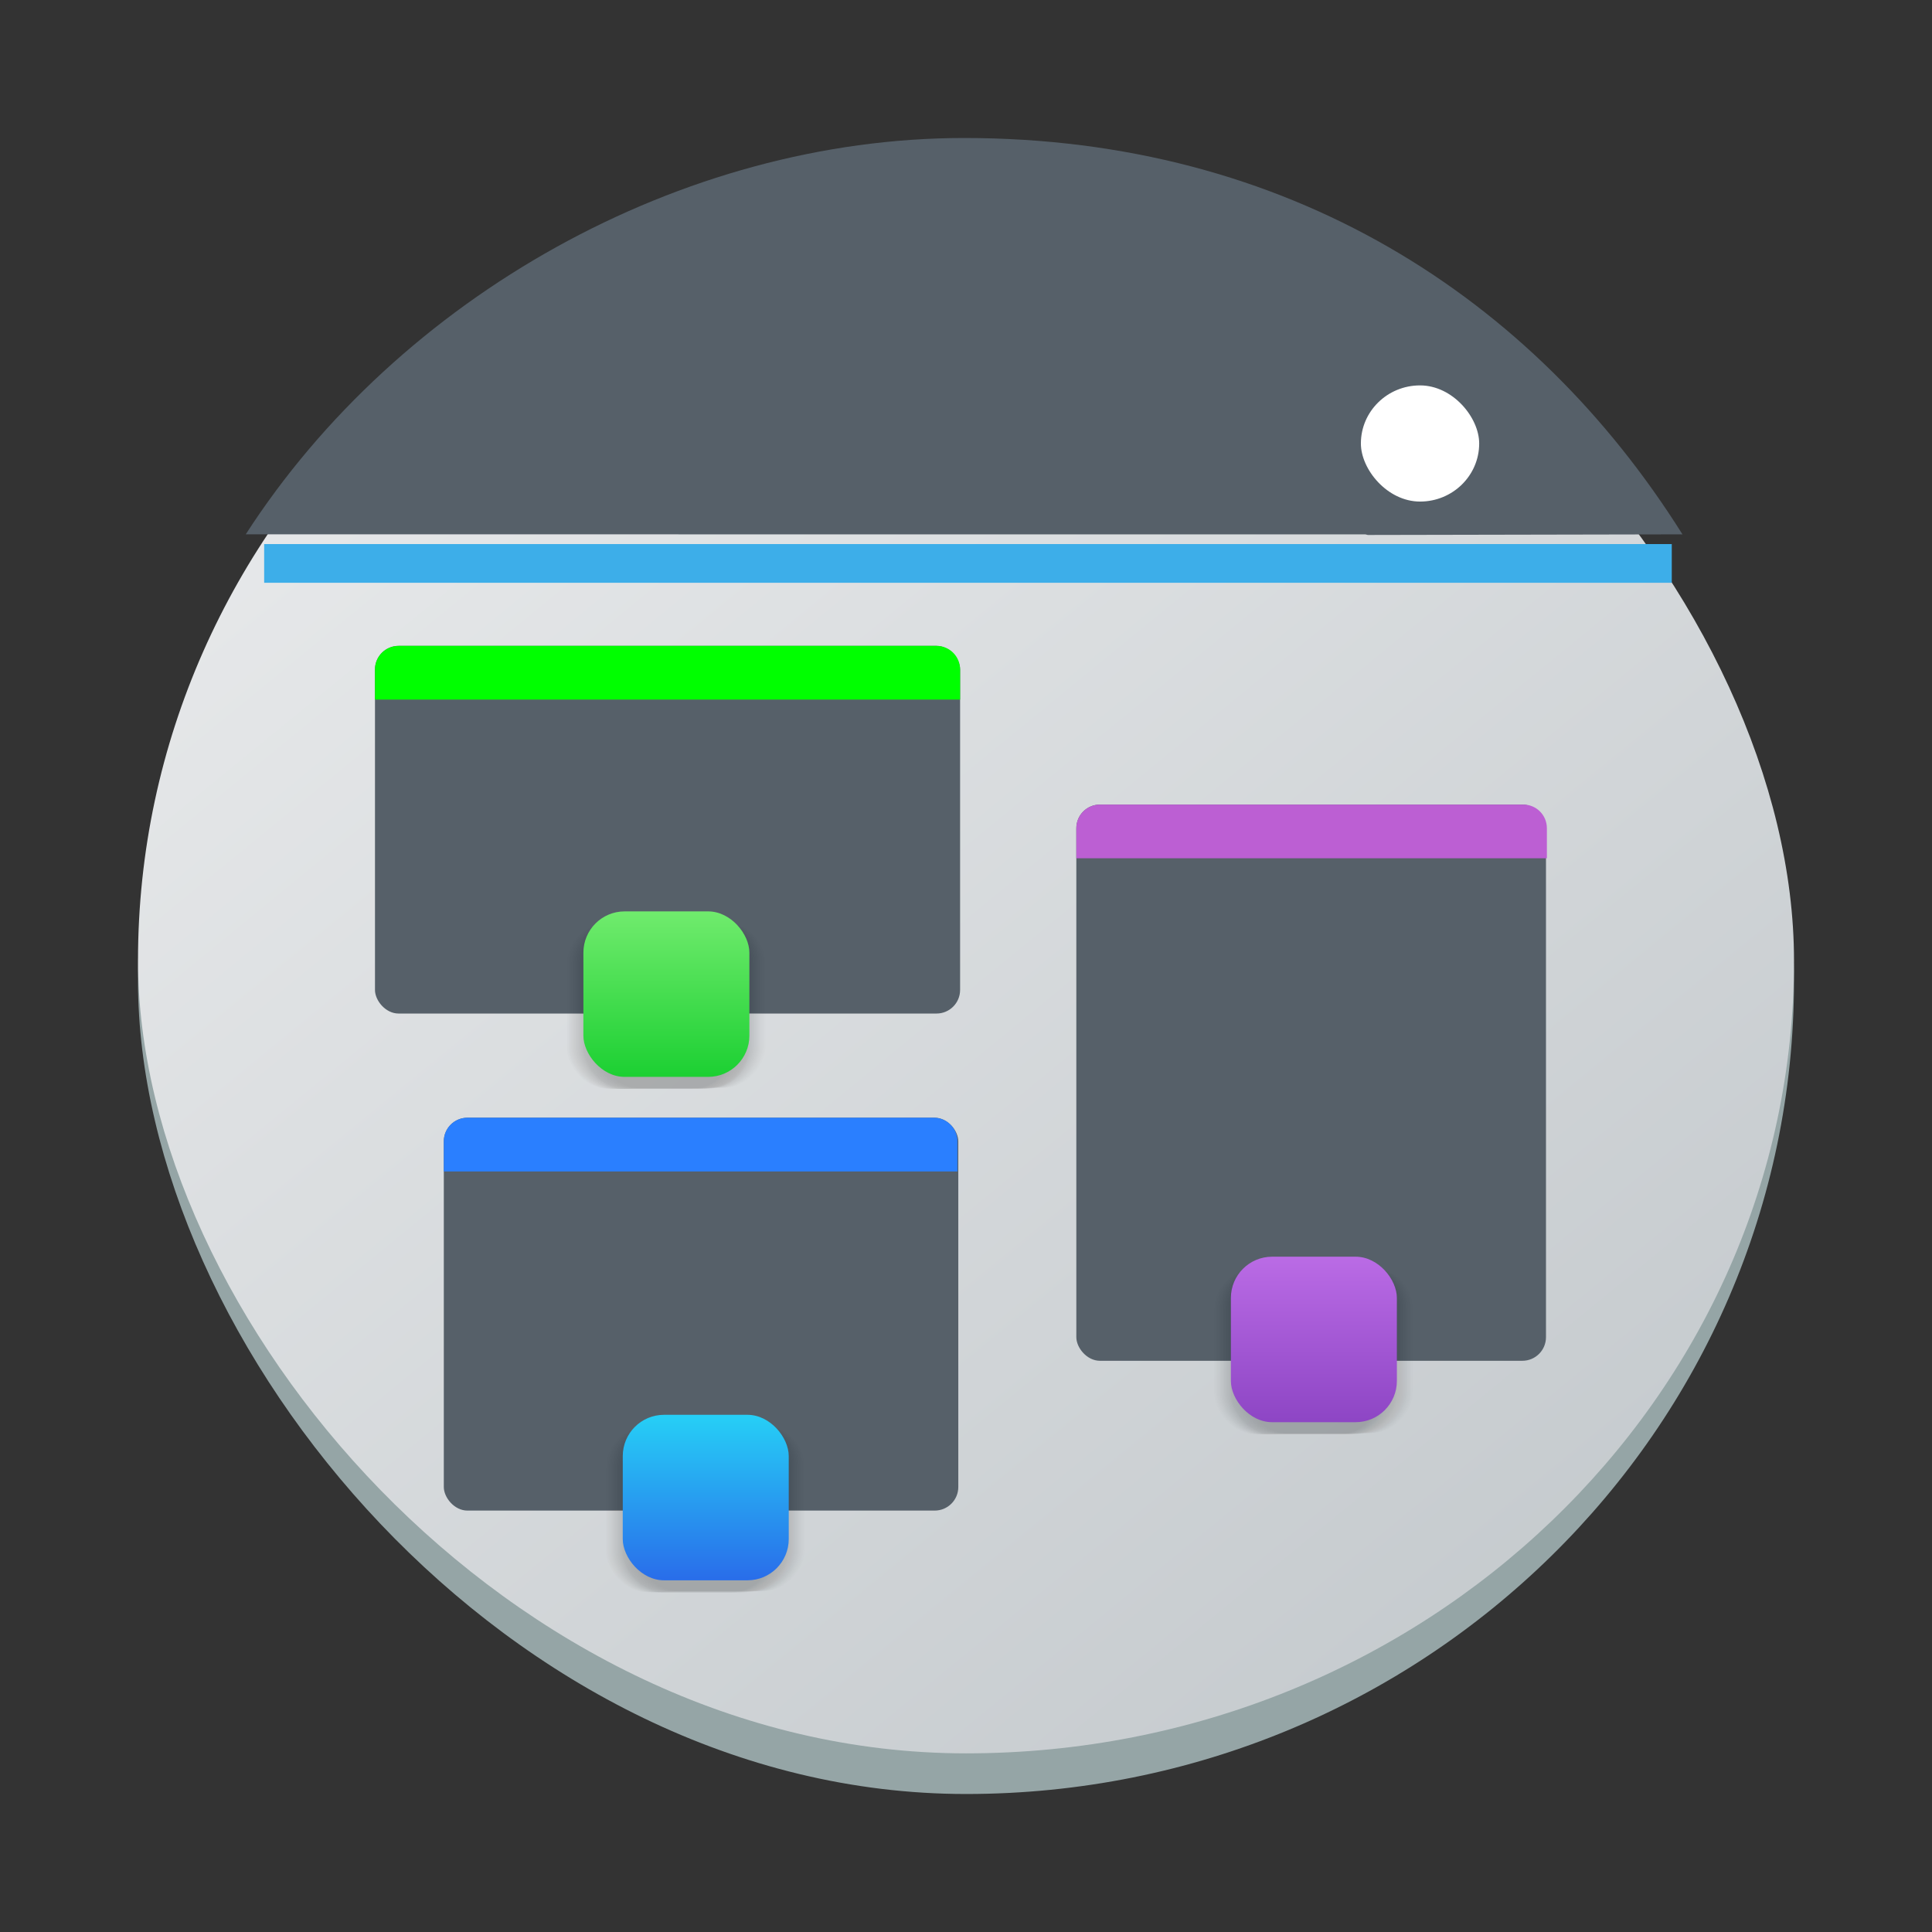 <?xml version="1.0" encoding="UTF-8" standalone="no"?>
<svg
   height="56"
   width="56"
   version="1.1"
   id="svg35"
   sodipodi:docname="preferences-system-windows-effect-coverswitch.svg"
   inkscape:version="1.3 (0e150ed6c4, 2023-07-21)"
   xmlns:inkscape="http://www.inkscape.org/namespaces/inkscape"
   xmlns:sodipodi="http://sodipodi.sourceforge.net/DTD/sodipodi-0.dtd"
   xmlns:xlink="http://www.w3.org/1999/xlink"
   xmlns="http://www.w3.org/2000/svg"
   xmlns:svg="http://www.w3.org/2000/svg">
  <rect width="100%" height="100%" fill="#333333" stroke="none"/>
  <defs
     id="defs39">
    <linearGradient
       id="linearGradient1279"
       gradientUnits="userSpaceOnUse"
       x1="8.208"
       x2="19.361"
       xlink:href="#c"
       y1="6.403"
       y2="18.837"
       gradientTransform="translate(-1,-34)" />
    <linearGradient
       id="linearGradient1283"
       gradientUnits="userSpaceOnUse"
       x1="5.375"
       x2="14.75"
       y1="7"
       y2="16.375">
      <stop
         offset="0"
         id="stop8-3" />
      <stop
         offset="1"
         stop-opacity="0"
         id="stop10-6" />
    </linearGradient>
    <linearGradient
       id="a-3"
       x1="428.816"
       x2="388.865"
       y1="547.634"
       y2="499.679"
       gradientTransform="matrix(1.05,0,0,1.031,-323.115,-511.633)"
       gradientUnits="userSpaceOnUse">
      <stop
         stop-color="#bdc3c7"
         offset="0"
         id="stop2193" />
      <stop
         stop-color="#eff0f1"
         offset="1"
         id="stop2195" />
    </linearGradient>
    <radialGradient
       id="d-3"
       cx="2"
       cy="5.5"
       gradientTransform="matrix(0,0.611,-1.009,0,35.958,-12.196)"
       gradientUnits="userSpaceOnUse"
       r="14.5"
       xlink:href="#a-36" />
    <linearGradient
       id="a-36">
      <stop
         offset="0"
         stop-color="#292c2f"
         id="stop230" />
      <stop
         offset="1"
         stop-opacity="0"
         id="stop232" />
    </linearGradient>
    <radialGradient
       id="e-2"
       cx="12"
       cy="1"
       gradientTransform="matrix(0,0.14,-0.84,-2.216165e-5,31.25,-13.983)"
       gradientUnits="userSpaceOnUse"
       r="9.5"
       xlink:href="#a-36" />
    <linearGradient
       id="f"
       gradientUnits="userSpaceOnUse"
       x1="2"
       x2="2"
       y1="27"
       y2="9"
       gradientTransform="matrix(0.779,0,0,0.779,-26.952,-32.332)">
      <stop
         offset="0"
         stop-color="#31363b"
         id="stop225" />
      <stop
         offset="1"
         stop-color="#4f575f"
         id="stop227" />
    </linearGradient>
    <linearGradient
       gradientTransform="matrix(0.85,0,0,0.85,-313.136,-488.651)"
       gradientUnits="userSpaceOnUse"
       x2="426.695"
       y2="499.921"
       y1="547.675"
       id="a-6"
       x1="389.32">
      <stop
         stop-color="#18222a"
         style="stop-color:#1e2b35;stop-opacity:1"
         id="stop216" />
      <stop
         stop-color="#566069"
         offset="1"
         style="stop-color:#6d7983;stop-opacity:1"
         id="stop218" />
    </linearGradient>
    <linearGradient
       id="d-6"
       gradientTransform="matrix(0.522,0,0,0.538,45.597,-33.197)"
       gradientUnits="userSpaceOnUse"
       x1="1.333"
       x2="1.333"
       y1="48.714"
       y2="9.714">
      <stop
         offset="0"
         stop-color="#eef1f2"
         id="stop19-7" />
      <stop
         offset="1"
         stop-color="#f9fafb"
         id="stop21" />
    </linearGradient>
    <linearGradient
       id="b-0"
       gradientUnits="userSpaceOnUse"
       x1="6"
       x2="20"
       y1="5"
       y2="16"
       gradientTransform="matrix(0.387,0,0,0.387,-14.933,-19.596)">
      <stop
         offset="0"
         stop-color="#31363b"
         id="stop7" />
      <stop
         offset="1"
         stop-color="#232629"
         id="stop9" />
    </linearGradient>
    <linearGradient
       id="c-7"
       gradientUnits="userSpaceOnUse"
       x1="7"
       x2="14"
       y1="7"
       y2="14"
       gradientTransform="matrix(0.387,0,0,0.387,-14.933,-19.596)">
      <stop
         offset="0"
         stop-color="#292c2f"
         id="stop12" />
      <stop
         offset="1"
         stop-opacity="0"
         id="stop14" />
    </linearGradient>
    <linearGradient
       inkscape:collect="always"
       xlink:href="#a-3"
       id="linearGradient3140"
       gradientUnits="userSpaceOnUse"
       gradientTransform="matrix(1.2,0,0,1.179,-462.284,-588.883)"
       x1="428.816"
       y1="547.634"
       x2="388.865"
       y2="499.679" />
    <linearGradient
       gradientTransform="matrix(1.366,0,0,1.366,-2.689,-351.488)"
       y2="276.661"
       x2="16.206"
       y1="280.118"
       x1="16.206"
       gradientUnits="userSpaceOnUse"
       id="linearGradient932"
       xlink:href="#linearGradient910"
       inkscape:collect="always" />
    <linearGradient
       id="linearGradient910"
       inkscape:collect="always">
      <stop
         id="stop906"
         offset="0"
         style="stop-color:#1dd033;stop-opacity:1" />
      <stop
         id="stop908"
         offset="1"
         style="stop-color:#70eb6d;stop-opacity:1" />
    </linearGradient>
    <linearGradient
       y2="276.661"
       x2="16.206"
       y1="280.118"
       x1="16.206"
       gradientTransform="matrix(1.366,0,0,1.366,16.079,-341.479)"
       gradientUnits="userSpaceOnUse"
       id="linearGradient1116"
       xlink:href="#linearGradient1122"
       inkscape:collect="always" />
    <linearGradient
       inkscape:collect="always"
       id="linearGradient1122">
      <stop
         style="stop-color:#8e46c5;stop-opacity:1"
         offset="0"
         id="stop1118" />
      <stop
         style="stop-color:#ba6be5;stop-opacity:1"
         offset="1"
         id="stop1120" />
    </linearGradient>
    <linearGradient
       y2="276.661"
       x2="16.206"
       y1="280.118"
       x1="16.206"
       gradientTransform="matrix(1.366,0,0,1.366,-1.548,-336.897)"
       gradientUnits="userSpaceOnUse"
       id="linearGradient1192"
       xlink:href="#linearGradient1198"
       inkscape:collect="always" />
    <linearGradient
       id="linearGradient1198"
       inkscape:collect="always">
      <stop
         id="stop1194"
         offset="0"
         style="stop-color:#296eea;stop-opacity:1" />
      <stop
         id="stop1196"
         offset="1"
         style="stop-color:#26cff6;stop-opacity:1" />
    </linearGradient>
  </defs>
  <sodipodi:namedview
     id="namedview37"
     pagecolor="#ffffff"
     bordercolor="#666666"
     borderopacity="1.0"
     inkscape:pageshadow="2"
     inkscape:pageopacity="0.0"
     inkscape:pagecheckerboard="0"
     showgrid="false"
     inkscape:snap-global="true"
     inkscape:zoom="7.014821"
     inkscape:cx="62.866893"
     inkscape:cy="42.695316"
     inkscape:window-width="1920"
     inkscape:window-height="994"
     inkscape:window-x="0"
     inkscape:window-y="0"
     inkscape:window-maximized="1"
     inkscape:current-layer="svg35"
     inkscape:showpageshadow="2"
     inkscape:deskcolor="#d1d1d1">
    <inkscape:grid
       type="xygrid"
       id="grid222"
       originx="83.739"
       originy="34.558"
       spacingy="1"
       spacingx="1"
       units="px"
       visible="false" />
  </sodipodi:namedview>
  <linearGradient
     id="a"
     gradientUnits="userSpaceOnUse"
     x1="8.208"
     x2="19.361"
     xlink:href="#c"
     y1="6.403"
     y2="18.837" />
  <linearGradient
     id="b"
     gradientTransform="matrix(0.417,0,0,0.408,-159.238,-203.251)"
     gradientUnits="userSpaceOnUse"
     x2="0"
     y1="543.798"
     y2="502.655">
    <stop
       offset="0"
       stop-color="#c6cdd1"
       id="stop3" />
    <stop
       offset="1"
       stop-color="#e0e5e7"
       id="stop5" />
  </linearGradient>
  <linearGradient
     id="c"
     gradientUnits="userSpaceOnUse"
     x1="5.375"
     x2="14.75"
     y1="7"
     y2="16.375">
    <stop
       offset="0"
       id="stop8" />
    <stop
       offset="1"
       stop-opacity="0"
       id="stop10" />
  </linearGradient>
  <rect
     x="4"
     y="4.859"
     width="48"
     height="47.141"
     rx="24"
     ry="23.571"
     fill="#95a5a6"
     id="rect2220-4"
     style="stroke-width:1.189" />
  <rect
     x="4"
     y="4.859"
     width="48"
     height="45.963"
     rx="24"
     ry="22.981"
     id="rect2222-3"
     style="fill:url(#linearGradient3140);stroke-width:1.189" />
  <path
     d="m 27.945,4 c -8.188,0 -16.377,4.595 -20.822,11.488 l 32.44,4.32e-4 c 0.032,0 0.058,0.016 0.089,0.018 l 9.115,-0.018 C 44.439,8.595 37.303,4 27.945,4 Z"
     stroke-width="1.594"
     id="path32-3-1"
     style="fill:#566069;fill-opacity:1"
     sodipodi:nodetypes="scsccss" />
  <rect
     width="3.429"
     x="39.446"
     y="11.171"
     rx="1.714"
     height="3.367"
     id="rect25-8-7-4"
     style="fill:#ffffff;stroke-width:0.113"
     inkscape:transform-center-x="8.3497048"
     inkscape:transform-center-y="-6.7181691" />
  <rect
     width="40.8"
     x="7.657"
     y="15.77"
     rx="0"
     height="1.122"
     id="rect27-9-9"
     style="fill:#3daee9;fill-opacity:1;stroke-width:0.104" />
  <rect
     ry="0.684"
     rx="0.684"
     y="18.721"
     x="10.869"
     height="10.657"
     width="16.96"
     id="rect873"
     style="fill:#566069;fill-opacity:1;stroke:none;stroke-width:0.542;stroke-linejoin:round;stroke-dashoffset:1;stroke-opacity:1" />
  <path
     sodipodi:nodetypes="sssccss"
     d="m 11.553,18.721 h 15.592 c 0.379,0 0.684,0.305 0.684,0.684 v 0.873 H 10.869 v -0.873 c 0,-0.379 0.305,-0.684 0.684,-0.684 z"
     style="fill:#00ff00;fill-opacity:1;stroke:none;stroke-width:0.542;stroke-linejoin:round;stroke-dashoffset:1;stroke-opacity:1"
     id="rect875" />
  <rect
     style="fill:#566069;fill-opacity:1;stroke:none;stroke-width:0.542;stroke-linejoin:round;stroke-dashoffset:1;stroke-opacity:1"
     id="rect888"
     width="13.613"
     height="16.122"
     x="31.198"
     y="23.321"
     rx="0.684"
     ry="0.684" />
  <path
     id="path890"
     style="fill:#bc5fd3;fill-opacity:1;stroke:none;stroke-width:0.542;stroke-linejoin:round;stroke-dashoffset:1;stroke-opacity:1"
     d="m 31.882,23.321 h 12.271 c 0.379,0 0.684,0.305 0.684,0.684 v 0.873 h -13.639 v -0.873 c 0,-0.379 0.305,-0.684 0.684,-0.684 z"
     sodipodi:nodetypes="sssccss" />
  <rect
     style="fill:#566069;fill-opacity:1;stroke:none;stroke-width:0.542;stroke-linejoin:round;stroke-dashoffset:1;stroke-opacity:1"
     id="rect898"
     width="14.913"
     height="11.387"
     x="12.864"
     y="32.398"
     rx="0.684"
     ry="0.684" />
  <path
     id="path900"
     style="fill:#2a7fff;fill-opacity:1;stroke:none;stroke-width:0.542;stroke-linejoin:round;stroke-dashoffset:1;stroke-opacity:1"
     d="m 13.548,32.398 h 13.52 c 0.379,0 0.684,0.305 0.684,0.684 v 0.873 H 12.864 v -0.873 c 0,-0.379 0.305,-0.684 0.684,-0.684 z"
     sodipodi:nodetypes="sssccss" />
  <rect
     ry="1.196"
     rx="1.196"
     y="26.761"
     x="16.913"
     height="4.797"
     width="4.811"
     id="rect928"
     style="opacity:0.42;fill:#000000;fill-opacity:0.03;stroke:none;stroke-width:0.542;stroke-linejoin:round;stroke-dashoffset:1;stroke-opacity:1" />
  <rect
     style="opacity:0.42;fill:#000000;fill-opacity:0.03;stroke:none;stroke-width:0.542;stroke-linejoin:round;stroke-dashoffset:1;stroke-opacity:1"
     id="rect936"
     width="4.811"
     height="4.797"
     x="16.881"
     y="26.761"
     rx="1.196"
     ry="1.196" />
  <rect
     ry="1.196"
     rx="1.196"
     y="26.761"
     x="16.848"
     height="4.797"
     width="4.811"
     id="rect938"
     style="opacity:0.42;fill:#000000;fill-opacity:0.03;stroke:none;stroke-width:0.542;stroke-linejoin:round;stroke-dashoffset:1;stroke-opacity:1" />
  <rect
     style="opacity:0.42;fill:#000000;fill-opacity:0.03;stroke:none;stroke-width:0.542;stroke-linejoin:round;stroke-dashoffset:1;stroke-opacity:1"
     id="rect940"
     width="4.811"
     height="4.797"
     x="16.817"
     y="26.761"
     rx="1.196"
     ry="1.196" />
  <rect
     ry="1.196"
     rx="1.196"
     y="26.761"
     x="16.786"
     height="4.797"
     width="4.811"
     id="rect942"
     style="opacity:0.42;fill:#000000;fill-opacity:0.03;stroke:none;stroke-width:0.542;stroke-linejoin:round;stroke-dashoffset:1;stroke-opacity:1" />
  <rect
     style="opacity:0.42;fill:#000000;fill-opacity:0.03;stroke:none;stroke-width:0.542;stroke-linejoin:round;stroke-dashoffset:1;stroke-opacity:1"
     id="rect944"
     width="4.811"
     height="4.797"
     x="16.759"
     y="26.761"
     rx="1.196"
     ry="1.196" />
  <rect
     ry="1.196"
     rx="1.196"
     y="26.761"
     x="16.724"
     height="4.797"
     width="4.811"
     id="rect946"
     style="opacity:0.42;fill:#000000;fill-opacity:0.03;stroke:none;stroke-width:0.542;stroke-linejoin:round;stroke-dashoffset:1;stroke-opacity:1" />
  <rect
     style="opacity:0.42;fill:#000000;fill-opacity:0.03;stroke:none;stroke-width:0.542;stroke-linejoin:round;stroke-dashoffset:1;stroke-opacity:1"
     id="rect948"
     width="4.811"
     height="4.797"
     x="16.693"
     y="26.761"
     rx="1.196"
     ry="1.196" />
  <rect
     ry="1.196"
     rx="1.196"
     y="26.761"
     x="16.659"
     height="4.797"
     width="4.811"
     id="rect950"
     style="opacity:0.42;fill:#000000;fill-opacity:0.03;stroke:none;stroke-width:0.542;stroke-linejoin:round;stroke-dashoffset:1;stroke-opacity:1" />
  <rect
     style="opacity:0.42;fill:#000000;fill-opacity:0.03;stroke:none;stroke-width:0.542;stroke-linejoin:round;stroke-dashoffset:1;stroke-opacity:1"
     id="rect952"
     width="4.811"
     height="4.797"
     x="16.627"
     y="26.761"
     rx="1.196"
     ry="1.196" />
  <rect
     ry="1.196"
     rx="1.196"
     y="26.761"
     x="16.598"
     height="4.797"
     width="4.811"
     id="rect954"
     style="opacity:0.42;fill:#000000;fill-opacity:0.03;stroke:none;stroke-width:0.542;stroke-linejoin:round;stroke-dashoffset:1;stroke-opacity:1" />
  <rect
     style="opacity:0.42;fill:#000000;fill-opacity:0.03;stroke:none;stroke-width:0.542;stroke-linejoin:round;stroke-dashoffset:1;stroke-opacity:1"
     id="rect956"
     width="4.811"
     height="4.797"
     x="16.561"
     y="26.761"
     rx="1.196"
     ry="1.196" />
  <rect
     ry="1.196"
     rx="1.196"
     y="26.761"
     x="16.515"
     height="4.797"
     width="4.811"
     id="rect958"
     style="opacity:0.42;fill:#000000;fill-opacity:0.03;stroke:none;stroke-width:0.542;stroke-linejoin:round;stroke-dashoffset:1;stroke-opacity:1" />
  <rect
     style="opacity:0.42;fill:#000000;fill-opacity:0.03;stroke:none;stroke-width:0.542;stroke-linejoin:round;stroke-dashoffset:1;stroke-opacity:1"
     id="rect960"
     width="4.811"
     height="4.797"
     x="16.478"
     y="26.761"
     rx="1.196"
     ry="1.196" />
  <rect
     ry="1.196"
     rx="1.196"
     y="26.761"
     x="16.431"
     height="4.797"
     width="4.811"
     id="rect962"
     style="opacity:0.42;fill:#000000;fill-opacity:0.03;stroke:none;stroke-width:0.542;stroke-linejoin:round;stroke-dashoffset:1;stroke-opacity:1" />
  <rect
     style="opacity:0.32;fill:#000000;fill-opacity:0.03;stroke:none;stroke-width:0.542;stroke-linejoin:round;stroke-dashoffset:1;stroke-opacity:1"
     id="rect981"
     width="4.811"
     height="4.797"
     x="-21.704"
     y="26.733"
     rx="1.196"
     ry="1.196"
     transform="scale(-1,1)" />
  <rect
     ry="1.196"
     rx="1.196"
     y="26.733"
     x="-21.735"
     height="4.797"
     width="4.811"
     id="rect983"
     style="opacity:0.32;fill:#000000;fill-opacity:0.03;stroke:none;stroke-width:0.542;stroke-linejoin:round;stroke-dashoffset:1;stroke-opacity:1"
     transform="scale(-1,1)" />
  <rect
     style="opacity:0.32;fill:#000000;fill-opacity:0.03;stroke:none;stroke-width:0.542;stroke-linejoin:round;stroke-dashoffset:1;stroke-opacity:1"
     id="rect985"
     width="4.811"
     height="4.797"
     x="-21.769"
     y="26.733"
     rx="1.196"
     ry="1.196"
     transform="scale(-1,1)" />
  <rect
     ry="1.196"
     rx="1.196"
     y="26.733"
     x="-21.8"
     height="4.797"
     width="4.811"
     id="rect987"
     style="opacity:0.32;fill:#000000;fill-opacity:0.03;stroke:none;stroke-width:0.542;stroke-linejoin:round;stroke-dashoffset:1;stroke-opacity:1"
     transform="scale(-1,1)" />
  <rect
     style="opacity:0.32;fill:#000000;fill-opacity:0.03;stroke:none;stroke-width:0.542;stroke-linejoin:round;stroke-dashoffset:1;stroke-opacity:1"
     id="rect989"
     width="4.811"
     height="4.797"
     x="-21.831"
     y="26.733"
     rx="1.196"
     ry="1.196"
     transform="scale(-1,1)" />
  <rect
     ry="1.196"
     rx="1.196"
     y="26.733"
     x="-21.858"
     height="4.797"
     width="4.811"
     id="rect991"
     style="opacity:0.32;fill:#000000;fill-opacity:0.03;stroke:none;stroke-width:0.542;stroke-linejoin:round;stroke-dashoffset:1;stroke-opacity:1"
     transform="scale(-1,1)" />
  <rect
     style="opacity:0.32;fill:#000000;fill-opacity:0.03;stroke:none;stroke-width:0.542;stroke-linejoin:round;stroke-dashoffset:1;stroke-opacity:1"
     id="rect993"
     width="4.811"
     height="4.797"
     x="-21.892"
     y="26.733"
     rx="1.196"
     ry="1.196"
     transform="scale(-1,1)" />
  <rect
     ry="1.196"
     rx="1.196"
     y="26.733"
     x="-21.924"
     height="4.797"
     width="4.811"
     id="rect995"
     style="opacity:0.32;fill:#000000;fill-opacity:0.03;stroke:none;stroke-width:0.542;stroke-linejoin:round;stroke-dashoffset:1;stroke-opacity:1"
     transform="scale(-1,1)" />
  <rect
     style="opacity:0.32;fill:#000000;fill-opacity:0.03;stroke:none;stroke-width:0.542;stroke-linejoin:round;stroke-dashoffset:1;stroke-opacity:1"
     id="rect997"
     width="4.811"
     height="4.797"
     x="-21.958"
     y="26.733"
     rx="1.196"
     ry="1.196"
     transform="scale(-1,1)" />
  <rect
     ry="1.196"
     rx="1.196"
     y="26.733"
     x="-21.99"
     height="4.797"
     width="4.811"
     id="rect999"
     style="opacity:0.32;fill:#000000;fill-opacity:0.03;stroke:none;stroke-width:0.542;stroke-linejoin:round;stroke-dashoffset:1;stroke-opacity:1"
     transform="scale(-1,1)" />
  <rect
     style="opacity:0.32;fill:#000000;fill-opacity:0.03;stroke:none;stroke-width:0.542;stroke-linejoin:round;stroke-dashoffset:1;stroke-opacity:1"
     id="rect1001"
     width="4.811"
     height="4.797"
     x="-22.019"
     y="26.733"
     rx="1.196"
     ry="1.196"
     transform="scale(-1,1)" />
  <rect
     ry="1.196"
     rx="1.196"
     y="26.733"
     x="-22.056"
     height="4.797"
     width="4.811"
     id="rect1003"
     style="opacity:0.32;fill:#000000;fill-opacity:0.03;stroke:none;stroke-width:0.542;stroke-linejoin:round;stroke-dashoffset:1;stroke-opacity:1"
     transform="scale(-1,1)" />
  <rect
     style="opacity:0.32;fill:#000000;fill-opacity:0.03;stroke:none;stroke-width:0.542;stroke-linejoin:round;stroke-dashoffset:1;stroke-opacity:1"
     id="rect1005"
     width="4.811"
     height="4.797"
     x="-22.101"
     y="26.733"
     rx="1.196"
     ry="1.196"
     transform="scale(-1,1)" />
  <rect
     ry="1.196"
     rx="1.196"
     y="26.733"
     x="-22.139"
     height="4.797"
     width="4.811"
     id="rect1007"
     style="opacity:0.32;fill:#000000;fill-opacity:0.03;stroke:none;stroke-width:0.542;stroke-linejoin:round;stroke-dashoffset:1;stroke-opacity:1"
     transform="scale(-1,1)" />
  <rect
     style="opacity:0.32;fill:#000000;fill-opacity:0.03;stroke:none;stroke-width:0.542;stroke-linejoin:round;stroke-dashoffset:1;stroke-opacity:1"
     id="rect1009"
     width="4.811"
     height="4.797"
     x="-22.185"
     y="26.733"
     rx="1.196"
     ry="1.196"
     transform="scale(-1,1)" />
  <rect
     style="fill:url(#linearGradient932);fill-opacity:1;stroke:none;stroke-width:0.542;stroke-linejoin:round;stroke-dashoffset:1;stroke-opacity:1"
     id="rect930"
     width="4.811"
     height="4.797"
     x="16.91"
     y="26.417"
     rx="1.196"
     ry="1.196" />
  <rect
     style="opacity:0.42;fill:#000000;fill-opacity:0.03;stroke:none;stroke-width:0.542;stroke-linejoin:round;stroke-dashoffset:1;stroke-opacity:1"
     id="rect1048"
     width="4.811"
     height="4.797"
     x="35.681"
     y="36.77"
     rx="1.196"
     ry="1.196" />
  <rect
     ry="1.196"
     rx="1.196"
     y="36.77"
     x="35.65"
     height="4.797"
     width="4.811"
     id="rect1050"
     style="opacity:0.42;fill:#000000;fill-opacity:0.03;stroke:none;stroke-width:0.542;stroke-linejoin:round;stroke-dashoffset:1;stroke-opacity:1" />
  <rect
     style="opacity:0.42;fill:#000000;fill-opacity:0.03;stroke:none;stroke-width:0.542;stroke-linejoin:round;stroke-dashoffset:1;stroke-opacity:1"
     id="rect1052"
     width="4.811"
     height="4.797"
     x="35.616"
     y="36.77"
     rx="1.196"
     ry="1.196" />
  <rect
     ry="1.196"
     rx="1.196"
     y="36.77"
     x="35.585"
     height="4.797"
     width="4.811"
     id="rect1054"
     style="opacity:0.42;fill:#000000;fill-opacity:0.03;stroke:none;stroke-width:0.542;stroke-linejoin:round;stroke-dashoffset:1;stroke-opacity:1" />
  <rect
     style="opacity:0.42;fill:#000000;fill-opacity:0.03;stroke:none;stroke-width:0.542;stroke-linejoin:round;stroke-dashoffset:1;stroke-opacity:1"
     id="rect1056"
     width="4.811"
     height="4.797"
     x="35.554"
     y="36.77"
     rx="1.196"
     ry="1.196" />
  <rect
     ry="1.196"
     rx="1.196"
     y="36.77"
     x="35.527"
     height="4.797"
     width="4.811"
     id="rect1058"
     style="opacity:0.42;fill:#000000;fill-opacity:0.03;stroke:none;stroke-width:0.542;stroke-linejoin:round;stroke-dashoffset:1;stroke-opacity:1" />
  <rect
     style="opacity:0.42;fill:#000000;fill-opacity:0.03;stroke:none;stroke-width:0.542;stroke-linejoin:round;stroke-dashoffset:1;stroke-opacity:1"
     id="rect1060"
     width="4.811"
     height="4.797"
     x="35.492"
     y="36.77"
     rx="1.196"
     ry="1.196" />
  <rect
     ry="1.196"
     rx="1.196"
     y="36.77"
     x="35.461"
     height="4.797"
     width="4.811"
     id="rect1062"
     style="opacity:0.42;fill:#000000;fill-opacity:0.03;stroke:none;stroke-width:0.542;stroke-linejoin:round;stroke-dashoffset:1;stroke-opacity:1" />
  <rect
     style="opacity:0.42;fill:#000000;fill-opacity:0.03;stroke:none;stroke-width:0.542;stroke-linejoin:round;stroke-dashoffset:1;stroke-opacity:1"
     id="rect1064"
     width="4.811"
     height="4.797"
     x="35.427"
     y="36.77"
     rx="1.196"
     ry="1.196" />
  <rect
     ry="1.196"
     rx="1.196"
     y="36.77"
     x="35.395"
     height="4.797"
     width="4.811"
     id="rect1066"
     style="opacity:0.42;fill:#000000;fill-opacity:0.03;stroke:none;stroke-width:0.542;stroke-linejoin:round;stroke-dashoffset:1;stroke-opacity:1" />
  <rect
     style="opacity:0.42;fill:#000000;fill-opacity:0.03;stroke:none;stroke-width:0.542;stroke-linejoin:round;stroke-dashoffset:1;stroke-opacity:1"
     id="rect1068"
     width="4.811"
     height="4.797"
     x="35.366"
     y="36.77"
     rx="1.196"
     ry="1.196" />
  <rect
     ry="1.196"
     rx="1.196"
     y="36.77"
     x="35.329"
     height="4.797"
     width="4.811"
     id="rect1070"
     style="opacity:0.42;fill:#000000;fill-opacity:0.03;stroke:none;stroke-width:0.542;stroke-linejoin:round;stroke-dashoffset:1;stroke-opacity:1" />
  <rect
     style="opacity:0.42;fill:#000000;fill-opacity:0.03;stroke:none;stroke-width:0.542;stroke-linejoin:round;stroke-dashoffset:1;stroke-opacity:1"
     id="rect1072"
     width="4.811"
     height="4.797"
     x="35.283"
     y="36.77"
     rx="1.196"
     ry="1.196" />
  <rect
     ry="1.196"
     rx="1.196"
     y="36.77"
     x="35.246"
     height="4.797"
     width="4.811"
     id="rect1074"
     style="opacity:0.42;fill:#000000;fill-opacity:0.03;stroke:none;stroke-width:0.542;stroke-linejoin:round;stroke-dashoffset:1;stroke-opacity:1" />
  <rect
     style="opacity:0.42;fill:#000000;fill-opacity:0.03;stroke:none;stroke-width:0.542;stroke-linejoin:round;stroke-dashoffset:1;stroke-opacity:1"
     id="rect1076"
     width="4.811"
     height="4.797"
     x="35.2"
     y="36.77"
     rx="1.196"
     ry="1.196" />
  <rect
     ry="1.196"
     rx="1.196"
     y="36.742"
     x="-40.472"
     height="4.797"
     width="4.811"
     id="rect1080"
     style="opacity:0.32;fill:#000000;fill-opacity:0.03;stroke:none;stroke-width:0.542;stroke-linejoin:round;stroke-dashoffset:1;stroke-opacity:1"
     transform="scale(-1,1)" />
  <rect
     style="opacity:0.32;fill:#000000;fill-opacity:0.03;stroke:none;stroke-width:0.542;stroke-linejoin:round;stroke-dashoffset:1;stroke-opacity:1"
     id="rect1082"
     width="4.811"
     height="4.797"
     x="-40.503"
     y="36.742"
     rx="1.196"
     ry="1.196"
     transform="scale(-1,1)" />
  <rect
     ry="1.196"
     rx="1.196"
     y="36.742"
     x="-40.537"
     height="4.797"
     width="4.811"
     id="rect1084"
     style="opacity:0.32;fill:#000000;fill-opacity:0.03;stroke:none;stroke-width:0.542;stroke-linejoin:round;stroke-dashoffset:1;stroke-opacity:1"
     transform="scale(-1,1)" />
  <rect
     style="opacity:0.32;fill:#000000;fill-opacity:0.03;stroke:none;stroke-width:0.542;stroke-linejoin:round;stroke-dashoffset:1;stroke-opacity:1"
     id="rect1086"
     width="4.811"
     height="4.797"
     x="-40.568"
     y="36.742"
     rx="1.196"
     ry="1.196"
     transform="scale(-1,1)" />
  <rect
     ry="1.196"
     rx="1.196"
     y="36.742"
     x="-40.599"
     height="4.797"
     width="4.811"
     id="rect1088"
     style="opacity:0.32;fill:#000000;fill-opacity:0.03;stroke:none;stroke-width:0.542;stroke-linejoin:round;stroke-dashoffset:1;stroke-opacity:1"
     transform="scale(-1,1)" />
  <rect
     style="opacity:0.32;fill:#000000;fill-opacity:0.03;stroke:none;stroke-width:0.542;stroke-linejoin:round;stroke-dashoffset:1;stroke-opacity:1"
     id="rect1090"
     width="4.811"
     height="4.797"
     x="-40.626"
     y="36.742"
     rx="1.196"
     ry="1.196"
     transform="scale(-1,1)" />
  <rect
     ry="1.196"
     rx="1.196"
     y="36.742"
     x="-40.661"
     height="4.797"
     width="4.811"
     id="rect1092"
     style="opacity:0.32;fill:#000000;fill-opacity:0.03;stroke:none;stroke-width:0.542;stroke-linejoin:round;stroke-dashoffset:1;stroke-opacity:1"
     transform="scale(-1,1)" />
  <rect
     style="opacity:0.32;fill:#000000;fill-opacity:0.03;stroke:none;stroke-width:0.542;stroke-linejoin:round;stroke-dashoffset:1;stroke-opacity:1"
     id="rect1094"
     width="4.811"
     height="4.797"
     x="-40.692"
     y="36.742"
     rx="1.196"
     ry="1.196"
     transform="scale(-1,1)" />
  <rect
     ry="1.196"
     rx="1.196"
     y="36.742"
     x="-40.726"
     height="4.797"
     width="4.811"
     id="rect1096"
     style="opacity:0.32;fill:#000000;fill-opacity:0.03;stroke:none;stroke-width:0.542;stroke-linejoin:round;stroke-dashoffset:1;stroke-opacity:1"
     transform="scale(-1,1)" />
  <rect
     style="opacity:0.32;fill:#000000;fill-opacity:0.03;stroke:none;stroke-width:0.542;stroke-linejoin:round;stroke-dashoffset:1;stroke-opacity:1"
     id="rect1098"
     width="4.811"
     height="4.797"
     x="-40.758"
     y="36.742"
     rx="1.196"
     ry="1.196"
     transform="scale(-1,1)" />
  <rect
     ry="1.196"
     rx="1.196"
     y="36.742"
     x="-40.787"
     height="4.797"
     width="4.811"
     id="rect1100"
     style="opacity:0.32;fill:#000000;fill-opacity:0.03;stroke:none;stroke-width:0.542;stroke-linejoin:round;stroke-dashoffset:1;stroke-opacity:1"
     transform="scale(-1,1)" />
  <rect
     style="opacity:0.32;fill:#000000;fill-opacity:0.03;stroke:none;stroke-width:0.542;stroke-linejoin:round;stroke-dashoffset:1;stroke-opacity:1"
     id="rect1102"
     width="4.811"
     height="4.797"
     x="-40.824"
     y="36.742"
     rx="1.196"
     ry="1.196"
     transform="scale(-1,1)" />
  <rect
     ry="1.196"
     rx="1.196"
     y="36.742"
     x="-40.87"
     height="4.797"
     width="4.811"
     id="rect1104"
     style="opacity:0.32;fill:#000000;fill-opacity:0.03;stroke:none;stroke-width:0.542;stroke-linejoin:round;stroke-dashoffset:1;stroke-opacity:1"
     transform="scale(-1,1)" />
  <rect
     style="opacity:0.32;fill:#000000;fill-opacity:0.03;stroke:none;stroke-width:0.542;stroke-linejoin:round;stroke-dashoffset:1;stroke-opacity:1"
     id="rect1106"
     width="4.811"
     height="4.797"
     x="-40.907"
     y="36.742"
     rx="1.196"
     ry="1.196"
     transform="scale(-1,1)" />
  <rect
     ry="1.196"
     rx="1.196"
     y="36.742"
     x="-40.953"
     height="4.797"
     width="4.811"
     id="rect1108"
     style="opacity:0.32;fill:#000000;fill-opacity:0.03;stroke:none;stroke-width:0.542;stroke-linejoin:round;stroke-dashoffset:1;stroke-opacity:1"
     transform="scale(-1,1)" />
  <rect
     ry="1.196"
     rx="1.196"
     y="36.426"
     x="35.678"
     height="4.797"
     width="4.811"
     id="rect1112"
     style="fill:url(#linearGradient1116);fill-opacity:1;stroke:none;stroke-width:0.542;stroke-linejoin:round;stroke-dashoffset:1;stroke-opacity:1" />
  <rect
     ry="1.196"
     rx="1.196"
     y="41.352"
     x="18.054"
     height="4.797"
     width="4.811"
     id="rect1124"
     style="opacity:0.42;fill:#000000;fill-opacity:0.03;stroke:none;stroke-width:0.542;stroke-linejoin:round;stroke-dashoffset:1;stroke-opacity:1" />
  <rect
     style="opacity:0.42;fill:#000000;fill-opacity:0.03;stroke:none;stroke-width:0.542;stroke-linejoin:round;stroke-dashoffset:1;stroke-opacity:1"
     id="rect1126"
     width="4.811"
     height="4.797"
     x="18.022"
     y="41.352"
     rx="1.196"
     ry="1.196" />
  <rect
     ry="1.196"
     rx="1.196"
     y="41.352"
     x="17.989"
     height="4.797"
     width="4.811"
     id="rect1128"
     style="opacity:0.42;fill:#000000;fill-opacity:0.03;stroke:none;stroke-width:0.542;stroke-linejoin:round;stroke-dashoffset:1;stroke-opacity:1" />
  <rect
     style="opacity:0.42;fill:#000000;fill-opacity:0.03;stroke:none;stroke-width:0.542;stroke-linejoin:round;stroke-dashoffset:1;stroke-opacity:1"
     id="rect1130"
     width="4.811"
     height="4.797"
     x="17.958"
     y="41.352"
     rx="1.196"
     ry="1.196" />
  <rect
     ry="1.196"
     rx="1.196"
     y="41.352"
     x="17.927"
     height="4.797"
     width="4.811"
     id="rect1132"
     style="opacity:0.42;fill:#000000;fill-opacity:0.03;stroke:none;stroke-width:0.542;stroke-linejoin:round;stroke-dashoffset:1;stroke-opacity:1" />
  <rect
     style="opacity:0.42;fill:#000000;fill-opacity:0.03;stroke:none;stroke-width:0.542;stroke-linejoin:round;stroke-dashoffset:1;stroke-opacity:1"
     id="rect1134"
     width="4.811"
     height="4.797"
     x="17.9"
     y="41.352"
     rx="1.196"
     ry="1.196" />
  <rect
     ry="1.196"
     rx="1.196"
     y="41.352"
     x="17.865"
     height="4.797"
     width="4.811"
     id="rect1136"
     style="opacity:0.42;fill:#000000;fill-opacity:0.03;stroke:none;stroke-width:0.542;stroke-linejoin:round;stroke-dashoffset:1;stroke-opacity:1" />
  <rect
     style="opacity:0.42;fill:#000000;fill-opacity:0.03;stroke:none;stroke-width:0.542;stroke-linejoin:round;stroke-dashoffset:1;stroke-opacity:1"
     id="rect1138"
     width="4.811"
     height="4.797"
     x="17.834"
     y="41.352"
     rx="1.196"
     ry="1.196" />
  <rect
     ry="1.196"
     rx="1.196"
     y="41.352"
     x="17.8"
     height="4.797"
     width="4.811"
     id="rect1140"
     style="opacity:0.42;fill:#000000;fill-opacity:0.03;stroke:none;stroke-width:0.542;stroke-linejoin:round;stroke-dashoffset:1;stroke-opacity:1" />
  <rect
     style="opacity:0.42;fill:#000000;fill-opacity:0.03;stroke:none;stroke-width:0.542;stroke-linejoin:round;stroke-dashoffset:1;stroke-opacity:1"
     id="rect1142"
     width="4.811"
     height="4.797"
     x="17.768"
     y="41.352"
     rx="1.196"
     ry="1.196" />
  <rect
     ry="1.196"
     rx="1.196"
     y="41.352"
     x="17.739"
     height="4.797"
     width="4.811"
     id="rect1144"
     style="opacity:0.42;fill:#000000;fill-opacity:0.03;stroke:none;stroke-width:0.542;stroke-linejoin:round;stroke-dashoffset:1;stroke-opacity:1" />
  <rect
     style="opacity:0.42;fill:#000000;fill-opacity:0.03;stroke:none;stroke-width:0.542;stroke-linejoin:round;stroke-dashoffset:1;stroke-opacity:1"
     id="rect1146"
     width="4.811"
     height="4.797"
     x="17.702"
     y="41.352"
     rx="1.196"
     ry="1.196" />
  <rect
     ry="1.196"
     rx="1.196"
     y="41.352"
     x="17.656"
     height="4.797"
     width="4.811"
     id="rect1148"
     style="opacity:0.42;fill:#000000;fill-opacity:0.03;stroke:none;stroke-width:0.542;stroke-linejoin:round;stroke-dashoffset:1;stroke-opacity:1" />
  <rect
     style="opacity:0.42;fill:#000000;fill-opacity:0.03;stroke:none;stroke-width:0.542;stroke-linejoin:round;stroke-dashoffset:1;stroke-opacity:1"
     id="rect1150"
     width="4.811"
     height="4.797"
     x="17.619"
     y="41.352"
     rx="1.196"
     ry="1.196" />
  <rect
     ry="1.196"
     rx="1.196"
     y="41.352"
     x="17.572"
     height="4.797"
     width="4.811"
     id="rect1152"
     style="opacity:0.42;fill:#000000;fill-opacity:0.03;stroke:none;stroke-width:0.542;stroke-linejoin:round;stroke-dashoffset:1;stroke-opacity:1" />
  <rect
     style="opacity:0.32;fill:#000000;fill-opacity:0.03;stroke:none;stroke-width:0.542;stroke-linejoin:round;stroke-dashoffset:1;stroke-opacity:1"
     id="rect1156"
     width="4.811"
     height="4.797"
     x="-22.844"
     y="41.324"
     rx="1.196"
     ry="1.196"
     transform="scale(-1,1)" />
  <rect
     ry="1.196"
     rx="1.196"
     y="41.324"
     x="-22.876"
     height="4.797"
     width="4.811"
     id="rect1158"
     style="opacity:0.32;fill:#000000;fill-opacity:0.03;stroke:none;stroke-width:0.542;stroke-linejoin:round;stroke-dashoffset:1;stroke-opacity:1"
     transform="scale(-1,1)" />
  <rect
     style="opacity:0.32;fill:#000000;fill-opacity:0.03;stroke:none;stroke-width:0.542;stroke-linejoin:round;stroke-dashoffset:1;stroke-opacity:1"
     id="rect1160"
     width="4.811"
     height="4.797"
     x="-22.91"
     y="41.324"
     rx="1.196"
     ry="1.196"
     transform="scale(-1,1)" />
  <rect
     ry="1.196"
     rx="1.196"
     y="41.324"
     x="-22.941"
     height="4.797"
     width="4.811"
     id="rect1162"
     style="opacity:0.32;fill:#000000;fill-opacity:0.03;stroke:none;stroke-width:0.542;stroke-linejoin:round;stroke-dashoffset:1;stroke-opacity:1"
     transform="scale(-1,1)" />
  <rect
     style="opacity:0.32;fill:#000000;fill-opacity:0.03;stroke:none;stroke-width:0.542;stroke-linejoin:round;stroke-dashoffset:1;stroke-opacity:1"
     id="rect1164"
     width="4.811"
     height="4.797"
     x="-22.972"
     y="41.324"
     rx="1.196"
     ry="1.196"
     transform="scale(-1,1)" />
  <rect
     ry="1.196"
     rx="1.196"
     y="41.324"
     x="-22.999"
     height="4.797"
     width="4.811"
     id="rect1166"
     style="opacity:0.32;fill:#000000;fill-opacity:0.03;stroke:none;stroke-width:0.542;stroke-linejoin:round;stroke-dashoffset:1;stroke-opacity:1"
     transform="scale(-1,1)" />
  <rect
     style="opacity:0.32;fill:#000000;fill-opacity:0.03;stroke:none;stroke-width:0.542;stroke-linejoin:round;stroke-dashoffset:1;stroke-opacity:1"
     id="rect1168"
     width="4.811"
     height="4.797"
     x="-23.033"
     y="41.324"
     rx="1.196"
     ry="1.196"
     transform="scale(-1,1)" />
  <rect
     ry="1.196"
     rx="1.196"
     y="41.324"
     x="-23.064"
     height="4.797"
     width="4.811"
     id="rect1170"
     style="opacity:0.32;fill:#000000;fill-opacity:0.03;stroke:none;stroke-width:0.542;stroke-linejoin:round;stroke-dashoffset:1;stroke-opacity:1"
     transform="scale(-1,1)" />
  <rect
     style="opacity:0.32;fill:#000000;fill-opacity:0.03;stroke:none;stroke-width:0.542;stroke-linejoin:round;stroke-dashoffset:1;stroke-opacity:1"
     id="rect1172"
     width="4.811"
     height="4.797"
     x="-23.099"
     y="41.324"
     rx="1.196"
     ry="1.196"
     transform="scale(-1,1)" />
  <rect
     ry="1.196"
     rx="1.196"
     y="41.324"
     x="-23.131"
     height="4.797"
     width="4.811"
     id="rect1174"
     style="opacity:0.32;fill:#000000;fill-opacity:0.03;stroke:none;stroke-width:0.542;stroke-linejoin:round;stroke-dashoffset:1;stroke-opacity:1"
     transform="scale(-1,1)" />
  <rect
     style="opacity:0.32;fill:#000000;fill-opacity:0.03;stroke:none;stroke-width:0.542;stroke-linejoin:round;stroke-dashoffset:1;stroke-opacity:1"
     id="rect1176"
     width="4.811"
     height="4.797"
     x="-23.16"
     y="41.324"
     rx="1.196"
     ry="1.196"
     transform="scale(-1,1)" />
  <rect
     ry="1.196"
     rx="1.196"
     y="41.324"
     x="-23.197"
     height="4.797"
     width="4.811"
     id="rect1178"
     style="opacity:0.32;fill:#000000;fill-opacity:0.03;stroke:none;stroke-width:0.542;stroke-linejoin:round;stroke-dashoffset:1;stroke-opacity:1"
     transform="scale(-1,1)" />
  <rect
     style="opacity:0.32;fill:#000000;fill-opacity:0.03;stroke:none;stroke-width:0.542;stroke-linejoin:round;stroke-dashoffset:1;stroke-opacity:1"
     id="rect1180"
     width="4.811"
     height="4.797"
     x="-23.242"
     y="41.324"
     rx="1.196"
     ry="1.196"
     transform="scale(-1,1)" />
  <rect
     ry="1.196"
     rx="1.196"
     y="41.324"
     x="-23.28"
     height="4.797"
     width="4.811"
     id="rect1182"
     style="opacity:0.32;fill:#000000;fill-opacity:0.03;stroke:none;stroke-width:0.542;stroke-linejoin:round;stroke-dashoffset:1;stroke-opacity:1"
     transform="scale(-1,1)" />
  <rect
     style="opacity:0.32;fill:#000000;fill-opacity:0.03;stroke:none;stroke-width:0.542;stroke-linejoin:round;stroke-dashoffset:1;stroke-opacity:1"
     id="rect1184"
     width="4.811"
     height="4.797"
     x="-23.326"
     y="41.324"
     rx="1.196"
     ry="1.196"
     transform="scale(-1,1)" />
  <rect
     style="fill:url(#linearGradient1192);fill-opacity:1;stroke:none;stroke-width:0.542;stroke-linejoin:round;stroke-dashoffset:1;stroke-opacity:1"
     id="rect1188"
     width="4.811"
     height="4.797"
     x="18.051"
     y="41.009"
     rx="1.196"
     ry="1.196" />
</svg>
